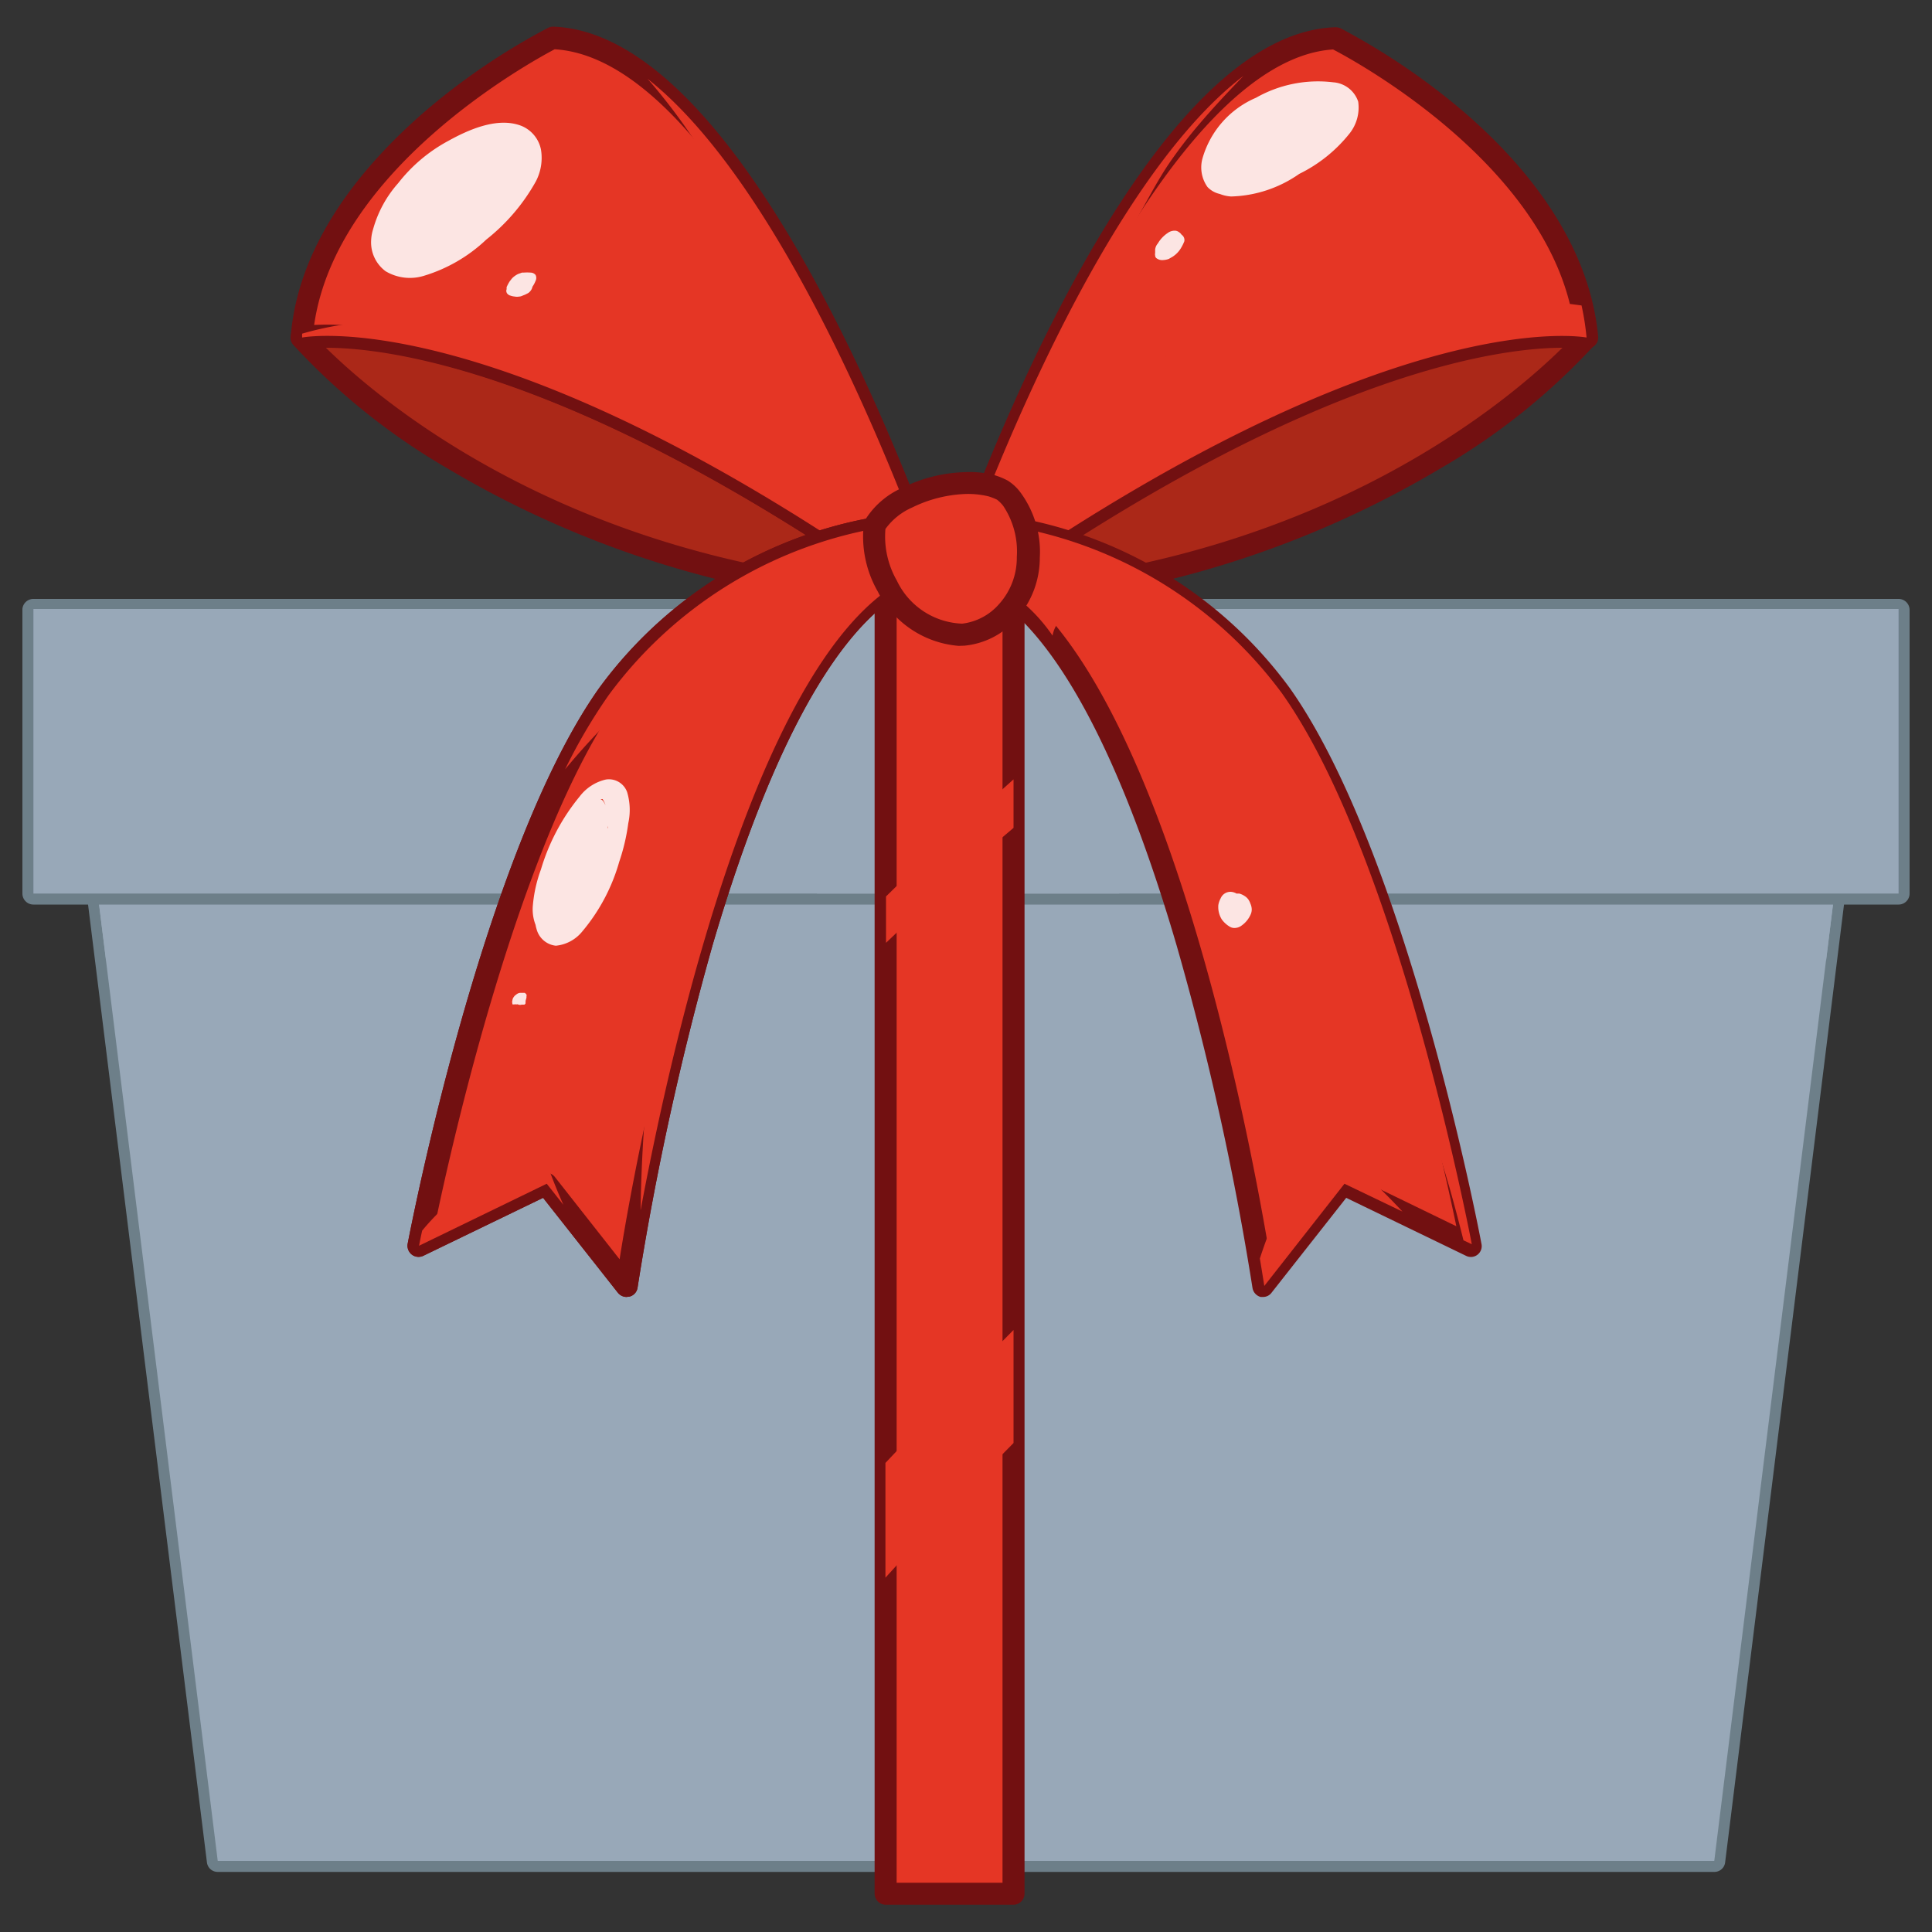 <svg xmlns="http://www.w3.org/2000/svg" viewBox="0 0 100 100"><rect x="0" y="0" width="100" height="100" fill="#333333" stroke="none"/><defs><style>.cls-1{isolation:isolate;}.cls-2,.cls-4{fill:#98a8b8;}.cls-3{fill:#6d7f89;}.cls-4,.cls-9{mix-blend-mode:multiply;}.cls-5,.cls-7,.cls-9{fill:#e53625;}.cls-6{fill:#721011;}.cls-10,.cls-11,.cls-7{mix-blend-mode:screen;}.cls-8{fill:#ab2818;}.cls-10,.cls-12{fill:#fff;}.cls-10,.cls-11{opacity:0.87;}.cls-13{fill:none;}</style></defs><g class="cls-1"><g id="Capa_2" data-name="Capa 2"><g id="Layer_1" data-name="Layer 1"><polygon class="cls-2" points="84.19 39.26 50 40.24 15.81 39.26 4.47 41.53 11.27 96.32 15.81 96.32 84.19 96.32 88.73 96.32 95.53 41.53 84.19 39.26"/><path class="cls-3" d="M88.73,96.89H11.27a.56.56,0,0,1-.56-.5L3.91,41.6A.57.57,0,0,1,4.36,41L15.69,38.7h.13l34.18,1,34.18-1h.13L95.64,41a.57.57,0,0,1,.45.63l-6.8,54.79A.56.56,0,0,1,88.73,96.89Zm-77-1.14H88.23L94.9,42,84.15,39.83,50,40.8h0l-34.13-1L5.1,42Z"/><polygon class="cls-4" points="94.52 49.7 95.53 41.53 84.19 39.26 50 40.24 15.81 39.26 4.47 41.53 5.49 49.7 94.52 49.7"/><path class="cls-4" d="M55.28,96.32c.19-2.21,2-48.85,2.53-56.31L50,40.24,42,40c-.1,2.68-.11,5.37-.08,8.05.06,5,.91,42.09.88,48.26Z"/><path class="cls-4" d="M84.19,39.26,50,40.24l-34.19-1L4.47,41.53l6.8,54.79H88.73l6.8-54.79ZM75.23,91H14L8.63,43l9-2,27,.86,27-.86,8.95,2Z"/><polygon class="cls-2" points="72.01 31.52 62.37 31.52 37.63 31.52 11.37 31.52 1.73 31.52 1.73 46.25 27.99 46.25 72.01 46.25 98.27 46.25 98.27 31.52 72.01 31.52"/><path class="cls-3" d="M98.27,46.82H1.73a.57.57,0,0,1-.57-.57V31.52A.57.57,0,0,1,1.73,31H98.27a.57.57,0,0,1,.57.57V46.25A.57.57,0,0,1,98.27,46.82Zm-96-1.14H97.7V32.09H2.3Z"/><path class="cls-4" d="M57.81,41.06a82,82,0,0,1,.44-9.54H42.14c.09,1.73.13,3.47.15,5.2,0,2,0,4.06,0,6.09,0,1.15,0,2.3,0,3.44H57.93C57.87,44.52,57.82,42.79,57.81,41.06Z"/><path class="cls-4" d="M72,31.52H1.73V46.25H98.27V31.52ZM84.57,43H4.86V34H84.57Z"/><rect class="cls-5" x="45.84" y="30.38" width="6.61" height="67.63"/><path class="cls-6" d="M52.46,98.59H45.84a.58.58,0,0,1-.57-.57V30.38a.58.58,0,0,1,.57-.57h6.62a.58.58,0,0,1,.57.57V98A.58.58,0,0,1,52.46,98.59Zm-6.05-1.14h5.48V31H46.41Z"/><path class="cls-7" d="M52.46,42.85V40.34l-.87.78c-1.94,1.73-3.89,3.45-5.73,5.28l0,0v2.4C48,46.75,50.19,44.76,52.46,42.85Z"/><path class="cls-7" d="M46.55,80.87c1.7-1.85,3.44-3.67,5.2-5.46l.71-.72V68.84l-.92.93c-1.69,1.71-3.35,3.45-5,5.2l-.71.75v5.94Z"/><path class="cls-8" d="M15.62,17.47S25.85,29.78,47.51,30.9C25.76,15.5,15.62,17.47,15.62,17.47Z"/><path class="cls-6" d="M47.51,31.47h0a51.63,51.63,0,0,1-24.34-7.22,34.2,34.2,0,0,1-8-6.41.57.57,0,0,1-.1-.56.55.55,0,0,1,.43-.36c.42-.09,10.63-1.85,32.33,13.52a.57.57,0,0,1-.33,1ZM16.87,18C19.56,20.65,29,28.74,45.49,30.19,29.33,19.11,20,18,16.87,18Z"/><path class="cls-5" d="M28.59,2s-12.22,6-13,15.49c0,0,10.14-2,31.89,13.43l1.1.05S39.17,2.36,28.59,2Z"/><path class="cls-6" d="M48.61,31.52h0l-1.12-.05a.54.54,0,0,1-.3-.1C26,16.34,15.82,18,15.72,18a.53.53,0,0,1-.48-.13.59.59,0,0,1-.19-.47c.32-4,2.73-8,7-11.68a34.48,34.48,0,0,1,6.32-4.28.6.6,0,0,1,.27-.06c10.85.39,20.15,28.18,20.54,29.36a.57.57,0,0,1-.54.75Zm-.91-1.18h.1c-1.59-4.54-10-27.23-19.09-27.79-1.25.66-11.28,6.15-12.45,14.27C19,16.67,29.12,17.21,47.7,30.34Z"/><path class="cls-9" d="M33.52,4.08A30.21,30.21,0,0,1,35.9,7.2c.52.79,1,1.61,1.52,2.42.62,1,1.22,2,1.77,3a23.94,23.94,0,0,1,1.48,3.26,7.15,7.15,0,0,1,.51,2.89,2.12,2.12,0,0,1-.47,1.28,1,1,0,0,1-1.12.19,4.66,4.66,0,0,1-1.35-.85c-.44-.36-.86-.74-1.3-1.11s-1.18-.9-1.76-1.34-1.25-.94-1.9-1.38a14,14,0,0,0-3.62-1.84c.53.46,1.05.91,1.57,1.38a49.53,49.53,0,0,1,6.55,6.8c.1.12-.08.24-.19.19C36,21.41,34.46,20.68,32.88,20a42.08,42.08,0,0,0-9.59-3.08,16.22,16.22,0,0,0-7.65.35,1.5,1.5,0,0,0,0,.2s10.14-2,31.89,13.43l1.1.05S41.93,10.73,33.52,4.08Z"/><path class="cls-8" d="M82.12,17.47S71.88,29.78,50.22,30.9C72,15.5,82.12,17.47,82.12,17.47Z"/><path class="cls-6" d="M50.22,31.47a.57.57,0,0,1-.54-.38.58.58,0,0,1,.21-.65C71.59,15.07,81.8,16.83,82.22,16.92a.55.55,0,0,1,.43.36.57.57,0,0,1-.1.56,33.92,33.92,0,0,1-8,6.41,51.63,51.63,0,0,1-24.34,7.22ZM80.87,18c-3.09,0-12.46,1.14-28.63,12.22C68.78,28.74,78.18,20.65,80.87,18Z"/><path class="cls-5" d="M69.14,2s12.22,6,13,15.49c0,0-10.15-2-31.9,13.43l-1.1.05S58.56,2.36,69.14,2Z"/><path class="cls-6" d="M49.12,31.52a.57.57,0,0,1-.54-.75c.39-1.18,9.69-29,20.54-29.36a.67.67,0,0,1,.28.06,35.25,35.25,0,0,1,6.32,4.28c4.23,3.63,6.64,7.66,7,11.68A.55.55,0,0,1,82,18c-.1,0-10.24-1.69-31.46,13.34a.54.54,0,0,1-.3.1l-1.11.05ZM69,2.56c-4.07.26-8.68,5.19-13.34,14.3a113.67,113.67,0,0,0-5.75,13.49H50C68.62,17.21,78.74,16.67,81.47,16.83,80.3,8.71,70.27,3.22,69,2.56Z"/><path class="cls-9" d="M81.12,15.72a24.35,24.35,0,0,0-5.05.06,39.19,39.19,0,0,0-5.16.78A25.2,25.2,0,0,0,65,18.65a14.1,14.1,0,0,0-1.3.75c-.39.26-.76.54-1.15.8a4.68,4.68,0,0,1-2.49.94.14.14,0,0,1-.14-.1,4.45,4.45,0,0,1,.55-2.83,12.88,12.88,0,0,1,1.84-2.62,28.65,28.65,0,0,1,2.52-2.53c1.24-1.11,2.54-2.14,3.87-3.14a20,20,0,0,0-2.91,1.5,27,27,0,0,0-5.54,4.73c-1.68,1.82-3.21,3.77-4.75,5.71-.08.1-.25,0-.25-.1a17.64,17.64,0,0,1,1.43-5.93,42.21,42.21,0,0,1,2.44-5c.43-.77.84-1.54,1.33-2.28A24.11,24.11,0,0,1,62,6.51c.75-.89,1.55-1.74,2.36-2.58-8.5,6.5-15.28,27-15.28,27l1.1-.05C72,15.5,82.12,17.47,82.12,17.47a13.32,13.32,0,0,0-.26-1.66C81.61,15.78,81.37,15.74,81.12,15.72Z"/><path class="cls-5" d="M47.36,27.08A22.07,22.07,0,0,0,31.49,36c-6,8.5-9.83,28.52-9.83,28.52l6.61-3.21,4.16,5.29s5.2-35,16-37.12Z"/><path class="cls-6" d="M32.43,67.13a.58.58,0,0,1-.45-.22L28.11,62l-6.2,3a.57.57,0,0,1-.59-.06.58.58,0,0,1-.22-.56C21.26,63.56,25,44.13,31,35.63a22.41,22.41,0,0,1,16.31-9.12.57.57,0,0,1,.55.34l1,2.36a.6.6,0,0,1,0,.49.56.56,0,0,1-.4.3c-4.18.8-8.18,7.35-11.58,18.93A153.1,153.1,0,0,0,33,66.65a.56.56,0,0,1-.41.46ZM28.27,60.7a.58.58,0,0,1,.45.22l3.35,4.26c1-6.34,6-33.1,15.53-36.13L47,27.68c-1.84.18-9.91,1.38-15,8.61s-8.61,22.86-9.5,27.18L28,60.76A.5.5,0,0,1,28.27,60.7Z"/><path class="cls-5" d="M47.36,27.08A22.07,22.07,0,0,0,31.49,36c-6,8.5-9.83,28.52-9.83,28.52l6.61-3.21,4.16,5.29s5.2-35,16-37.12Z"/><path class="cls-6" d="M32.43,67.13a.58.58,0,0,1-.45-.22L28.11,62l-6.2,3a.57.57,0,0,1-.59-.06.58.58,0,0,1-.22-.56C21.26,63.56,25,44.13,31,35.63a22.41,22.41,0,0,1,16.31-9.12.57.57,0,0,1,.55.34l1,2.36a.6.6,0,0,1,0,.49.56.56,0,0,1-.4.3c-4.18.8-8.18,7.35-11.58,18.93A153.1,153.1,0,0,0,33,66.65a.56.56,0,0,1-.41.46ZM28.27,60.7a.58.58,0,0,1,.45.22l3.35,4.26c1-6.34,6-33.1,15.53-36.13L47,27.68c-1.84.18-9.91,1.38-15,8.61s-8.61,22.86-9.5,27.18L28,60.76A.5.5,0,0,1,28.27,60.7Z"/><path class="cls-9" d="M27.87,58.87c-.6.32-1.18.68-1.75,1.06a24.11,24.11,0,0,0-3.27,2.69c-.36.35-.7.71-1,1.08-.11.5-.16.78-.16.78l6.61-3.21.86,1.09A28.45,28.45,0,0,1,27.87,58.87Z"/><path class="cls-9" d="M47.36,27.08A22.07,22.07,0,0,0,31.49,36a28.31,28.31,0,0,0-2.24,3.82A36.84,36.84,0,0,1,32.9,36a20.27,20.27,0,0,1,9.51-5.1c.1,0,.24.1.16.21L42,32a46.85,46.85,0,0,0-4.09,7.15,47.53,47.53,0,0,0-2.69,7.5,57,57,0,0,0-1.51,7.77,77.36,77.36,0,0,0-.55,8.05.81.81,0,0,0,0,.16c1.72-9.21,6.76-31.56,15.29-33.21Z"/><path class="cls-5" d="M50.47,27.08A22.07,22.07,0,0,1,66.34,36c6,8.5,9.83,28.52,9.83,28.52l-6.62-3.21L65.4,66.56s-5.2-35-16-37.12Z"/><path class="cls-6" d="M65.4,67.13l-.15,0a.58.58,0,0,1-.42-.46A148.38,148.38,0,0,0,60.9,48.93C57.51,37.35,53.5,30.8,49.33,30a.58.58,0,0,1-.42-.79l1-2.36a.55.55,0,0,1,.54-.34,22.41,22.41,0,0,1,16.32,9.12c6,8.5,9.76,27.93,9.91,28.75a.56.56,0,0,1-.8.62l-6.2-3-3.88,4.93A.54.54,0,0,1,65.4,67.13ZM50.22,29.05c9.52,3,14.49,29.79,15.53,36.13l3.36-4.26a.56.56,0,0,1,.69-.16l5.58,2.71c-.9-4.32-4.41-20-9.5-27.18a21.66,21.66,0,0,0-15-8.61Z"/><path class="cls-9" d="M55.16,31.87c1-.55,2.18.05,3,.62a16.23,16.23,0,0,1,3.11,3c.83,1,1.59,2,2.35,3,.44.6.89,1.18,1.32,1.77q1,1.35,1.86,2.73a64.89,64.89,0,0,1,3.32,5.86q1.52,3,2.73,6.17c.82,2.11,1.54,4.26,2.17,6.43.26.91.5,1.83.73,2.75l.43.2s-3.78-20-9.83-28.52a22.07,22.07,0,0,0-15.87-8.88l-1,2.36a8.81,8.81,0,0,1,5,3.54A1.53,1.53,0,0,1,55.16,31.87Z"/><path class="cls-9" d="M68.29,58.74a15.89,15.89,0,0,0-1.08,1.71,29.17,29.17,0,0,0-2,4.69c.15.9.23,1.42.23,1.42l4.15-5.29,3,1.44A39.73,39.73,0,0,0,68.29,58.74Z"/><path class="cls-5" d="M49.84,32.85a3.53,3.53,0,0,0,2.28-1.18,4.22,4.22,0,0,0,1.08-2.82,4.67,4.67,0,0,0-.83-3,1.83,1.83,0,0,0-.49-.47,2.83,2.83,0,0,0-.57-.23A5,5,0,0,0,49.92,25a7.34,7.34,0,0,0-3,.76,3.83,3.83,0,0,0-1.68,1.43,5.19,5.19,0,0,0,.66,3.14A4.44,4.44,0,0,0,49.84,32.85Z"/><path class="cls-6" d="M49.62,33.43a5.16,5.16,0,0,1-4.19-2.82,5.72,5.72,0,0,1-.72-3.49.58.58,0,0,1,.07-.21,4.28,4.28,0,0,1,1.92-1.66,7.77,7.77,0,0,1,3.2-.81,5.08,5.08,0,0,1,1.56.15,3.67,3.67,0,0,1,.69.28,2.38,2.38,0,0,1,.67.62,5.19,5.19,0,0,1,1,3.38,4.75,4.75,0,0,1-1.24,3.2,4.09,4.09,0,0,1-2.66,1.35Zm-3.79-6.05a4.59,4.59,0,0,0,.59,2.67,3.9,3.9,0,0,0,3.38,2.23h0a3,3,0,0,0,1.9-1,3.58,3.58,0,0,0,.93-2.45,4.24,4.24,0,0,0-.7-2.64,1.71,1.71,0,0,0-.33-.33,3.12,3.12,0,0,0-.44-.17,4.5,4.5,0,0,0-1.22-.12,6.81,6.81,0,0,0-2.73.7A3.36,3.36,0,0,0,45.83,27.38Z"/><path class="cls-10" d="M28,7.74A1.68,1.68,0,0,0,27,6.52c-1.23-.49-2.75.19-3.81.78a8.2,8.2,0,0,0-2.58,2.18,6,6,0,0,0-1.3,2.39,2.2,2.2,0,0,0-.1.57,1.86,1.86,0,0,0,.75,1.6,2.46,2.46,0,0,0,2,.23,8.07,8.07,0,0,0,3.21-1.87,10.08,10.08,0,0,0,2.56-3A2.62,2.62,0,0,0,28,7.74Z"/><path class="cls-10" d="M27.72,14.23a.34.34,0,0,0-.26-.12,2,2,0,0,0-.35,0l-.09,0-.2.07a1.15,1.15,0,0,0-.29.2c-.05.05-.09.11-.14.17a2,2,0,0,0-.17.32.52.52,0,0,1,0,.11.2.2,0,0,0,0,.15.15.15,0,0,0,.06.09.25.25,0,0,0,.14.08.86.86,0,0,0,.23.05.55.55,0,0,0,.22,0c.1,0,.19-.06.29-.09l.12-.06a.42.42,0,0,0,.15-.11.5.5,0,0,0,.13-.25.06.06,0,0,0,0,0,1.43,1.43,0,0,0,.16-.3A.34.34,0,0,0,27.72,14.23Z"/><path class="cls-10" d="M70.3,5.26a1.47,1.47,0,0,0-1.29-1,6.5,6.5,0,0,0-4,.8A4.87,4.87,0,0,0,62.24,8.2a1.75,1.75,0,0,0,.26,1.48,1.25,1.25,0,0,0,.64.36,1.88,1.88,0,0,0,.58.13A6.44,6.44,0,0,0,67.25,9,7.59,7.59,0,0,0,69.86,6.9,2.16,2.16,0,0,0,70.3,5.26Z"/><path class="cls-10" d="M61.16,12.15a.52.52,0,0,0-.1-.11L61,12a.34.34,0,0,0-.2-.06.6.6,0,0,0-.36.12,1.65,1.65,0,0,0-.51.54.59.59,0,0,0-.14.31l0,.05,0,0h0l0,.05,0,.09a.25.25,0,0,0,0,.12.18.18,0,0,0,.09.16.48.48,0,0,0,.33.08.94.94,0,0,0,.29-.06l.19-.11a1.35,1.35,0,0,0,.46-.49,2.2,2.2,0,0,0,.15-.31A.33.33,0,0,0,61.16,12.15Z"/><g class="cls-11"><path class="cls-12" d="M31.28,41.29h0C31.23,41.26,31.27,41.28,31.28,41.29Z"/><path class="cls-12" d="M32.46,41a1,1,0,0,0-1.11-.65,2.37,2.37,0,0,0-1.35.88A10.76,10.76,0,0,0,28,45a7.13,7.13,0,0,0-.42,1.87,2.21,2.21,0,0,0,.14,1,1.6,1.6,0,0,0,.05.21,1.16,1.16,0,0,0,1,.87,2,2,0,0,0,1.37-.74,9.7,9.7,0,0,0,1.91-3.6,10.49,10.49,0,0,0,.47-2A3.21,3.21,0,0,0,32.46,41Zm-1,1.87a3.66,3.66,0,0,0,0-.74,1.41,1.41,0,0,0-.23-.65.35.35,0,0,0-.15-.12l.06,0h0l.05,0s0,0,0,0h0s0,0,0,0l0,0a1.3,1.3,0,0,1,.2.87A4.89,4.89,0,0,1,31.48,42.85Z"/></g><path class="cls-10" d="M27.25,51.64v-.07a.15.15,0,0,0,0-.09.29.29,0,0,0-.09-.09l-.06,0h-.19a.37.37,0,0,0-.18.08l-.09.07h0l-.06.08a.35.35,0,0,0-.06.17.23.23,0,0,0,0,.14.12.12,0,0,0,0,.05.24.24,0,0,0,.14,0,.28.28,0,0,0,.13,0A.27.27,0,0,0,27,52l0,0h0l.09,0,.05,0a.17.17,0,0,0,.06-.06s0,0,0-.05a.1.1,0,0,0,0-.07Z"/><path class="cls-10" d="M64.72,46.77a.91.91,0,0,0-.11-.22.68.68,0,0,0-.2-.18.93.93,0,0,0-.27-.12H64l0,0a.65.65,0,0,0-.3-.09.55.55,0,0,0-.52.34,1.12,1.12,0,0,0-.12.35,1.22,1.22,0,0,0,.18.74,1.38,1.38,0,0,0,.42.38.46.46,0,0,0,.28.06.6.6,0,0,0,.32-.12,1.37,1.37,0,0,0,.47-.57.63.63,0,0,0,.06-.27A.78.78,0,0,0,64.72,46.77Z"/><rect class="cls-13" width="100" height="100"/></g></g></g></svg>